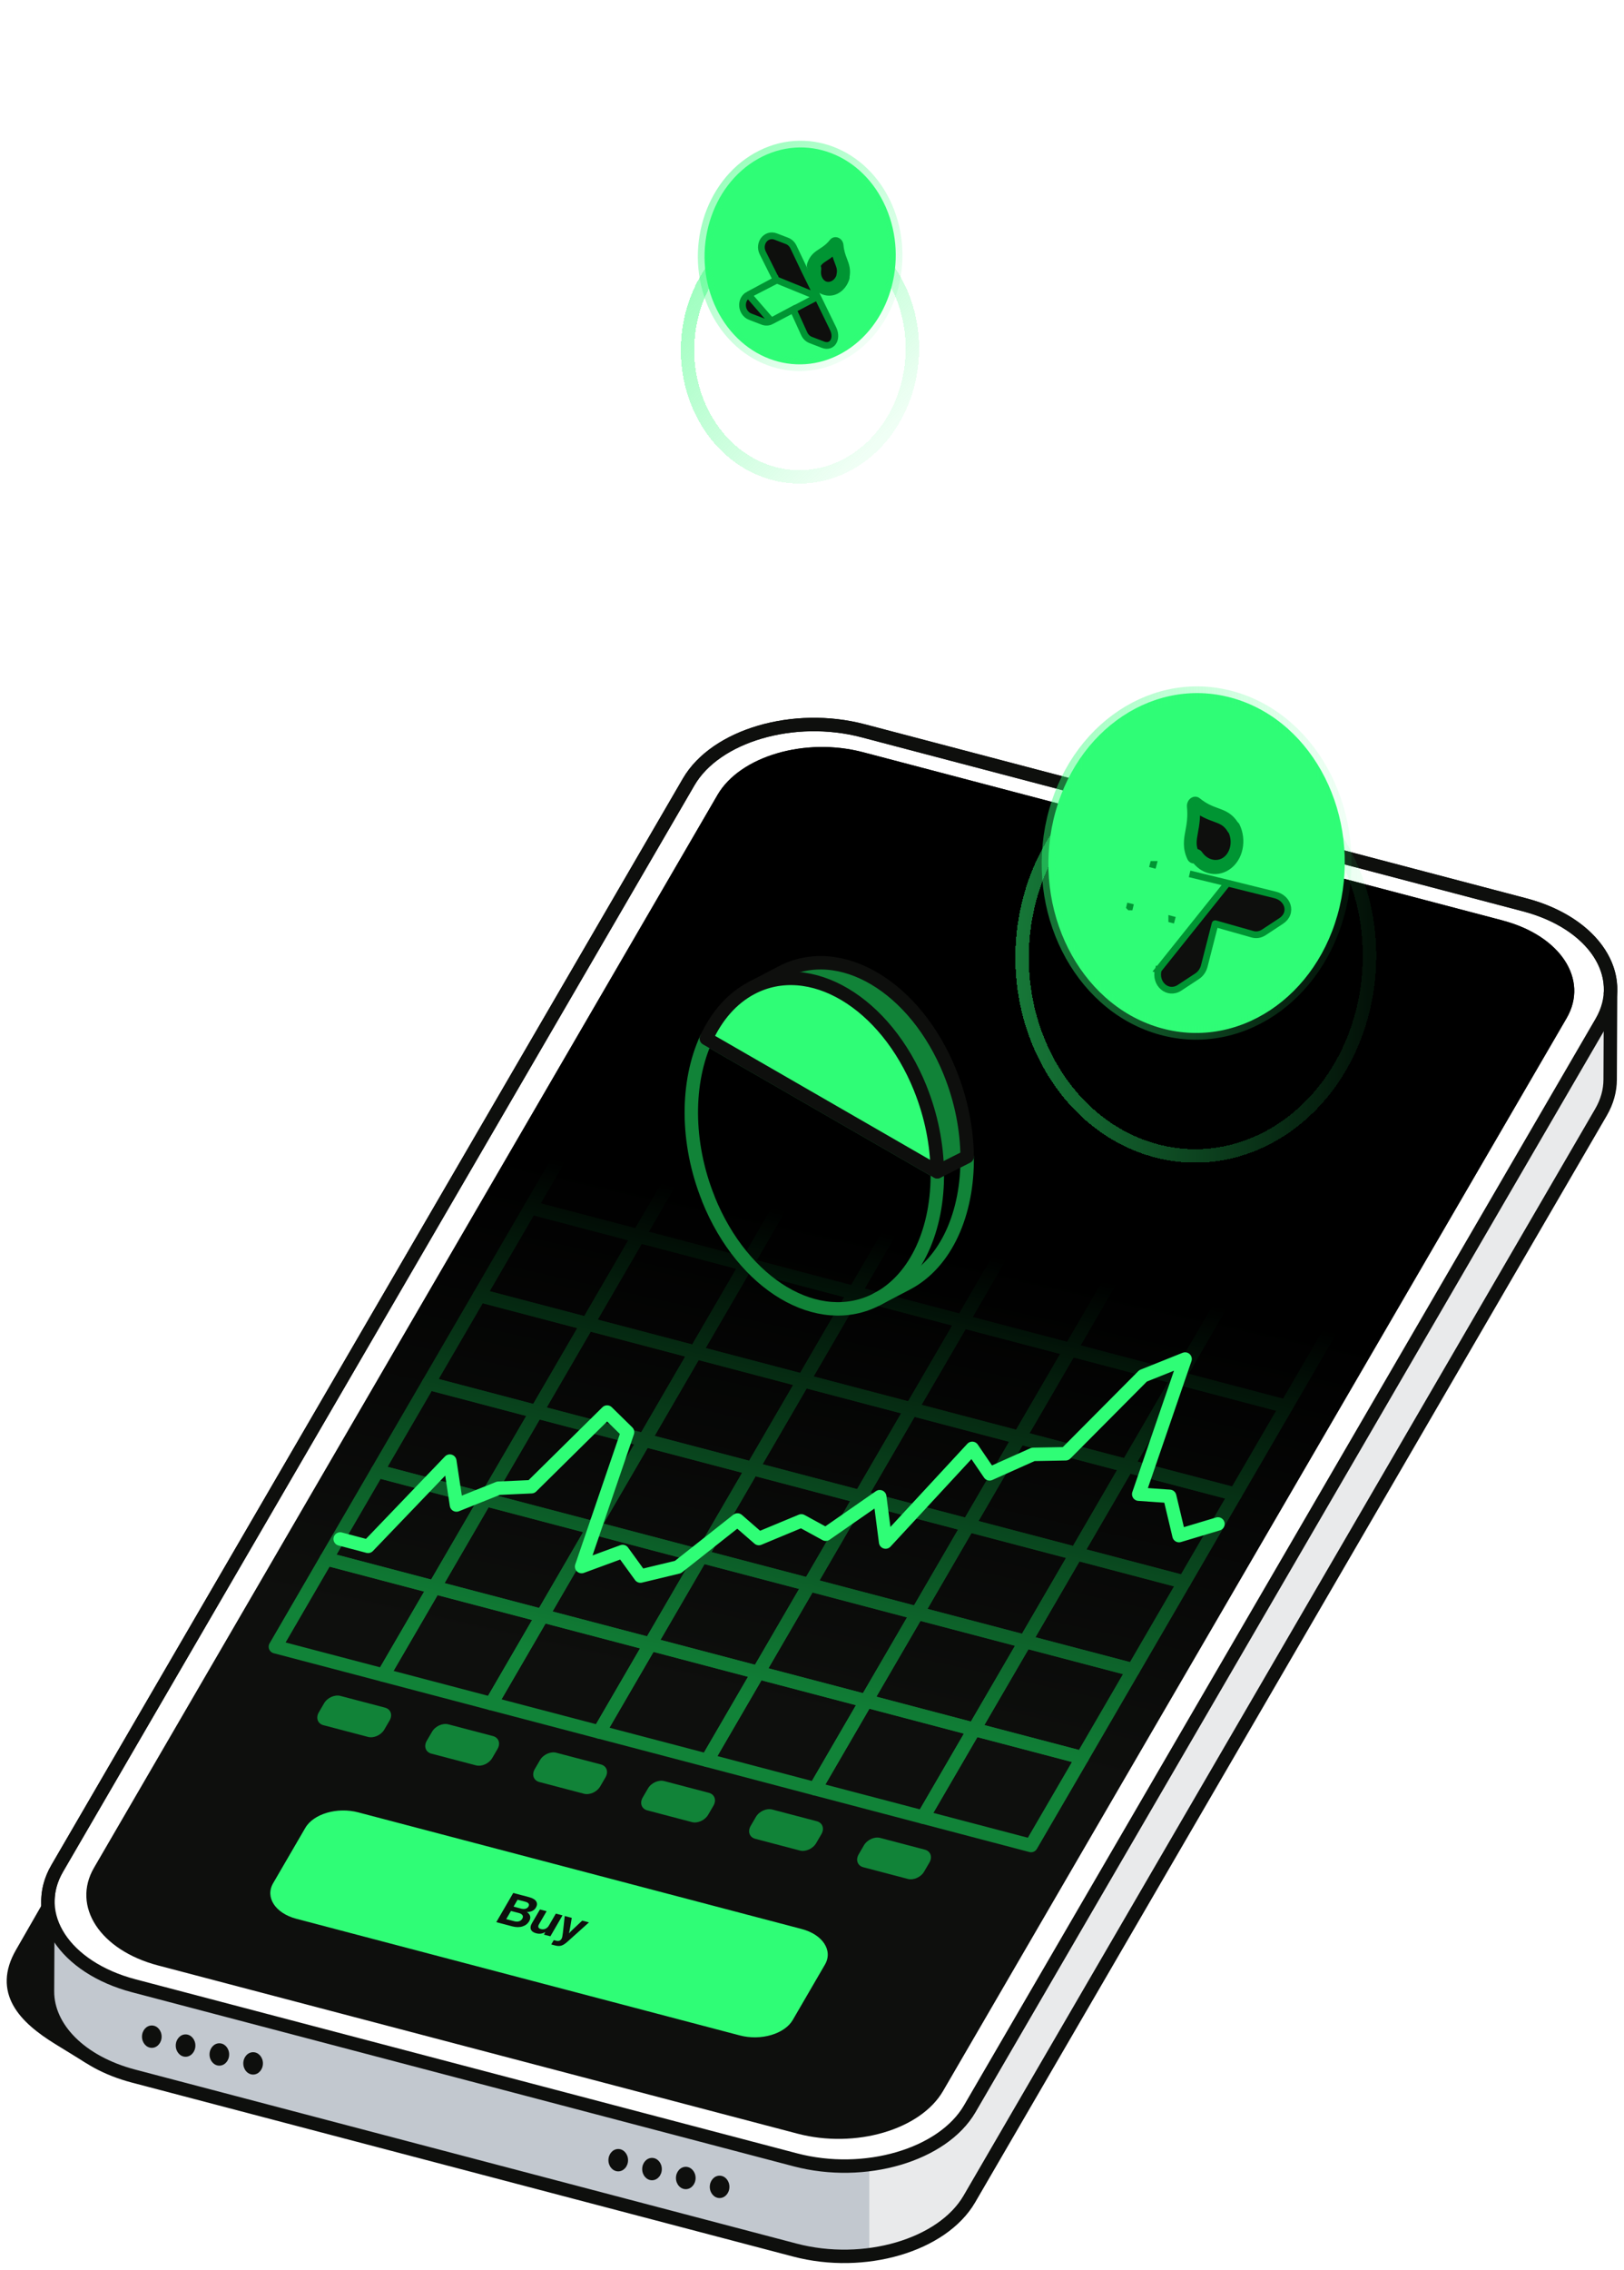 <svg width="121" height="169" viewBox="0 0 121 169" fill="none" xmlns="http://www.w3.org/2000/svg">
<path d="M6.581 153.119L4.395 151.776C1.789 150.173 -0.004 148.262 1.619 145.437L9.569 131.604L6.581 153.119Z" fill="#0E0F0D" stroke="#0E0F0D" stroke-linecap="round" stroke-linejoin="round"/>
<path d="M120 73.656C120 70.96 117.571 68.409 113.596 67.366L64.317 54.41C59.147 53.049 53.325 54.755 51.312 58.215L4.258 139.119C3.794 139.921 3.573 140.744 3.57 141.555L3.538 148.274C3.534 150.974 5.964 153.526 9.942 154.573L59.222 167.529C64.391 168.89 70.214 167.184 72.226 163.724L119.281 82.819C119.745 82.023 119.965 81.199 119.969 80.388L120 73.669C120 73.669 120 73.678 120 73.682C120 73.673 120 73.664 120 73.66V73.656ZM119.988 73.973C119.988 73.973 119.988 73.96 119.988 73.951C119.988 73.96 119.988 73.964 119.988 73.973Z" fill="#E9EAEB"/>
<path d="M4.253 139.124C3.789 139.925 3.569 140.749 3.565 141.559L3.534 148.279C3.53 150.979 5.96 153.53 9.938 154.578L59.217 167.534C61.053 168.017 62.968 168.111 64.769 167.878V157.743L6.266 135.668L4.253 139.129V139.124Z" fill="#C2C8CF"/>
<path d="M113.596 67.37C118.765 68.731 121.325 72.639 119.312 76.099L72.258 157.003C70.245 160.464 64.422 162.17 59.253 160.809L9.973 147.853C4.804 146.492 2.244 142.584 4.257 139.123L51.311 58.219C53.324 54.758 59.147 53.053 64.316 54.414L113.596 67.37Z" fill="white" stroke="#0E0F0D" stroke-linecap="round" stroke-linejoin="round"/>
<path d="M111.956 68.534C116.265 69.667 118.4 72.926 116.721 75.809L70.264 155.688C68.586 158.571 63.73 159.995 59.422 158.862L11.77 146.336C7.461 145.204 5.327 141.944 7.005 139.061L53.462 59.182C55.141 56.299 59.996 54.876 64.305 56.008L111.956 68.534Z" fill="#0E0F0D"/>
<path d="M120 73.656C120 70.96 117.571 68.409 113.596 67.366L64.317 54.41C59.147 53.049 53.325 54.755 51.312 58.215L4.258 139.119C3.794 139.921 3.573 140.744 3.57 141.555L3.538 148.274C3.534 150.974 5.964 153.526 9.942 154.573L59.222 167.529C64.391 168.89 70.214 167.184 72.226 163.724L119.281 82.819C119.745 82.023 119.965 81.199 119.969 80.388L120 73.669C120 73.669 120 73.678 120 73.682C120 73.673 120 73.664 120 73.66V73.656ZM119.988 73.973C119.988 73.973 119.988 73.96 119.988 73.951C119.988 73.96 119.988 73.964 119.988 73.973Z" stroke="#0E0F0D" stroke-linecap="round" stroke-linejoin="round"/>
<path d="M46.063 161.669C46.467 161.669 46.794 161.296 46.794 160.837C46.794 160.377 46.467 160.004 46.063 160.004C45.659 160.004 45.332 160.377 45.332 160.837C45.332 161.296 45.659 161.669 46.063 161.669Z" fill="#0E0F0D"/>
<path d="M48.579 162.331C48.983 162.331 49.31 161.959 49.31 161.499C49.31 161.039 48.983 160.666 48.579 160.666C48.175 160.666 47.848 161.039 47.848 161.499C47.848 161.959 48.175 162.331 48.579 162.331Z" fill="#0E0F0D"/>
<path d="M51.096 162.995C51.499 162.995 51.827 162.623 51.827 162.163C51.827 161.703 51.499 161.33 51.096 161.33C50.692 161.33 50.364 161.703 50.364 162.163C50.364 162.623 50.692 162.995 51.096 162.995Z" fill="#0E0F0D"/>
<path d="M53.615 163.656C54.019 163.656 54.347 163.283 54.347 162.823C54.347 162.363 54.019 161.99 53.615 161.99C53.212 161.99 52.884 162.363 52.884 162.823C52.884 163.283 53.212 163.656 53.615 163.656Z" fill="#0E0F0D"/>
<path d="M11.31 152.472C11.714 152.472 12.042 152.099 12.042 151.639C12.042 151.179 11.714 150.807 11.31 150.807C10.906 150.807 10.579 151.179 10.579 151.639C10.579 152.099 10.906 152.472 11.31 152.472Z" fill="#0E0F0D"/>
<path d="M13.826 153.136C14.23 153.136 14.558 152.763 14.558 152.303C14.558 151.844 14.23 151.471 13.826 151.471C13.423 151.471 13.095 151.844 13.095 152.303C13.095 152.763 13.423 153.136 13.826 153.136Z" fill="#0E0F0D"/>
<path d="M16.342 153.798C16.746 153.798 17.074 153.425 17.074 152.965C17.074 152.506 16.746 152.133 16.342 152.133C15.938 152.133 15.611 152.506 15.611 152.965C15.611 153.425 15.938 153.798 16.342 153.798Z" fill="#0E0F0D"/>
<path d="M18.859 154.462C19.262 154.462 19.59 154.089 19.59 153.63C19.59 153.17 19.262 152.797 18.859 152.797C18.455 152.797 18.127 153.17 18.127 153.63C18.127 154.089 18.455 154.462 18.859 154.462Z" fill="#0E0F0D"/>
<g filter="url(#filter0_d_3205_12946)">
<path d="M67.12 14.769C69.16 19.459 67.453 25.162 63.299 27.505C59.145 29.848 54.127 27.937 52.087 23.247C50.047 18.558 51.754 12.854 55.908 10.511C60.062 8.168 65.08 10.079 67.12 14.769Z" stroke="url(#paint0_linear_3205_12946)" shape-rendering="crispEdges"/>
</g>
<path d="M66.008 15.449C67.742 19.436 66.292 24.285 62.759 26.278C59.227 28.27 54.96 26.645 53.226 22.658C51.492 18.671 52.943 13.822 56.475 11.829C60.008 9.837 64.274 11.463 66.008 15.449Z" fill="#2FFD76" stroke="url(#paint1_linear_3205_12946)"/>
<g filter="url(#filter1_d_3205_12946)">
<path d="M60.913 20.093L60.914 20.095L62.073 22.471L62.073 22.472C62.224 22.782 62.248 23.131 62.122 23.39C62.057 23.523 61.951 23.633 61.804 23.688C61.657 23.742 61.492 23.732 61.325 23.668L60.401 23.313C60.189 23.231 60.014 23.063 59.916 22.844C59.916 22.844 59.916 22.844 59.916 22.843L59.092 21.035L57.464 21.903L60.913 20.093ZM60.913 20.093L59.986 18.21L59.117 16.388C59.018 16.179 58.847 16.016 58.641 15.937L57.791 15.61C57.431 15.472 57.098 15.614 56.909 15.861C56.719 16.108 56.653 16.482 56.833 16.837L57.835 18.838L57.835 18.838M60.913 20.093L57.835 18.838M57.835 18.838C57.837 18.843 57.84 18.853 57.836 18.865C57.833 18.877 57.825 18.885 57.819 18.889C57.819 18.889 57.819 18.889 57.819 18.889L55.766 19.948L57.835 18.838ZM56.833 21.939C57.045 22.02 57.272 22.006 57.464 21.903L55.765 19.948C55.443 20.114 55.303 20.456 55.326 20.78C55.349 21.105 55.539 21.441 55.894 21.578L56.833 21.939Z" fill="#0E0F0D" stroke="#009533" stroke-width="0.5"/>
<mask id="path-18-outside-1_3205_12946" maskUnits="userSpaceOnUse" x="59.143" y="14.436" width="5.155" height="6.229" fill="black">
<rect fill="white" x="59.143" y="14.436" width="5.155" height="6.229"/>
<path fill-rule="evenodd" clip-rule="evenodd" d="M61.341 16.962C61.021 17.169 60.763 17.335 60.606 17.803C60.593 17.841 60.614 17.884 60.652 17.898V17.898C60.687 17.912 60.708 17.951 60.702 17.988C60.599 18.615 60.893 19.239 61.413 19.439C61.983 19.658 62.609 19.286 62.815 18.607C62.816 18.602 62.813 18.596 62.808 18.594V18.594C62.803 18.592 62.8 18.586 62.802 18.581C62.913 18.103 62.798 17.802 62.655 17.429C62.539 17.128 62.406 16.779 62.358 16.25C62.352 16.171 62.268 16.141 62.221 16.2C61.901 16.601 61.601 16.795 61.341 16.962Z"/>
</mask>
<path fill-rule="evenodd" clip-rule="evenodd" d="M61.341 16.962C61.021 17.169 60.763 17.335 60.606 17.803C60.593 17.841 60.614 17.884 60.652 17.898V17.898C60.687 17.912 60.708 17.951 60.702 17.988C60.599 18.615 60.893 19.239 61.413 19.439C61.983 19.658 62.609 19.286 62.815 18.607C62.816 18.602 62.813 18.596 62.808 18.594V18.594C62.803 18.592 62.8 18.586 62.802 18.581C62.913 18.103 62.798 17.802 62.655 17.429C62.539 17.128 62.406 16.779 62.358 16.25C62.352 16.171 62.268 16.141 62.221 16.2C61.901 16.601 61.601 16.795 61.341 16.962Z" fill="#0E0F0D"/>
<path d="M61.341 16.962L61.067 16.522L61.067 16.522L61.341 16.962ZM62.655 17.429L63.106 17.265L63.106 17.265L62.655 17.429ZM62.358 16.25L61.872 16.261L61.872 16.266L62.358 16.25ZM62.221 16.2L61.84 15.856L61.839 15.857L62.221 16.2ZM62.815 18.607L63.281 18.789L62.815 18.607ZM60.702 17.988L60.221 17.871L60.702 17.988ZM62.802 18.581L63.276 18.731L62.802 18.581ZM61.067 18C61.169 17.698 61.304 17.603 61.615 17.403L61.067 16.522C60.738 16.734 60.358 16.972 60.145 17.607L61.067 18ZM61.556 18.96C61.326 18.872 61.11 18.546 61.183 18.106L60.221 17.871C60.087 18.683 60.46 19.607 61.271 19.919L61.556 18.96ZM62.349 18.424C62.201 18.911 61.804 19.056 61.556 18.96L61.271 19.919C62.161 20.261 63.016 19.66 63.281 18.789L62.349 18.424ZM62.204 17.594C62.342 17.954 62.4 18.118 62.327 18.431L63.276 18.731C63.426 18.087 63.254 17.651 63.106 17.265L62.204 17.594ZM61.872 16.266C61.927 16.874 62.084 17.283 62.204 17.594L63.106 17.265C62.995 16.973 62.884 16.684 62.844 16.233L61.872 16.266ZM62.602 16.544C62.51 16.659 62.343 16.718 62.172 16.656C61.996 16.593 61.885 16.426 61.872 16.261L62.844 16.239C62.825 15.995 62.669 15.774 62.437 15.691C62.211 15.609 61.979 15.682 61.84 15.856L62.602 16.544ZM61.615 17.403C61.883 17.23 62.235 17.005 62.603 16.542L61.839 15.857C61.567 16.198 61.319 16.36 61.067 16.522L61.615 17.403ZM63.281 18.789C63.362 18.52 63.216 18.216 62.95 18.114L62.666 19.073C62.411 18.975 62.27 18.683 62.349 18.424L63.281 18.789ZM60.51 18.378C60.297 18.296 60.188 18.07 60.221 17.871L61.183 18.106C61.228 17.831 61.077 17.527 60.794 17.419L60.51 18.378ZM62.95 18.114C63.2 18.21 63.333 18.486 63.276 18.731L62.327 18.431C62.268 18.686 62.406 18.973 62.666 19.073L62.95 18.114ZM60.145 17.607C60.039 17.922 60.218 18.266 60.51 18.378L60.794 17.419C61.011 17.502 61.148 17.76 61.067 18L60.145 17.607Z" fill="#009533" mask="url(#path-18-outside-1_3205_12946)"/>
</g>
<path d="M24.319 116.066L32.363 118.184L28.561 124.72L20.518 122.607L24.319 116.066Z" stroke="#118338" stroke-linecap="round" stroke-linejoin="round"/>
<path d="M32.363 118.188L40.406 120.301L36.605 126.841L28.561 124.724L32.363 118.188Z" stroke="#118338" stroke-linecap="round" stroke-linejoin="round"/>
<path d="M40.406 120.301L48.45 122.414L44.648 128.954L36.605 126.841L40.406 120.301Z" stroke="#118338" stroke-linecap="round" stroke-linejoin="round"/>
<path d="M48.45 122.412L56.493 124.53L52.692 131.066L44.648 128.953L48.45 122.412Z" stroke="#118338" stroke-linecap="round" stroke-linejoin="round"/>
<path d="M56.493 124.529L64.537 126.642L60.735 133.183L52.692 131.065L56.493 124.529Z" stroke="#118338" stroke-linecap="round" stroke-linejoin="round"/>
<path d="M64.537 126.643L72.581 128.76L68.779 135.296L60.735 133.183L64.537 126.643Z" stroke="#118338" stroke-linecap="round" stroke-linejoin="round"/>
<path d="M72.58 128.76L80.628 130.873L76.822 137.409L68.779 135.296L72.58 128.76Z" stroke="#118338" stroke-linecap="round" stroke-linejoin="round"/>
<path d="M28.121 109.531L36.164 111.644L32.363 118.185L24.319 116.067L28.121 109.531Z" stroke="#118338" stroke-linecap="round" stroke-linejoin="round"/>
<path d="M36.164 111.646L44.208 113.76L40.406 120.3L32.363 118.187L36.164 111.646Z" stroke="#118338" stroke-linecap="round" stroke-linejoin="round"/>
<path d="M44.208 113.758L52.252 115.875L48.45 122.411L40.407 120.298L44.208 113.758Z" stroke="#118338" stroke-linecap="round" stroke-linejoin="round"/>
<path d="M52.251 115.875L60.299 117.988L56.493 124.529L48.45 122.411L52.251 115.875Z" stroke="#118338" stroke-linecap="round" stroke-linejoin="round"/>
<path d="M60.299 117.988L68.342 120.106L64.537 126.642L56.493 124.529L60.299 117.988Z" stroke="#118338" stroke-linecap="round" stroke-linejoin="round"/>
<path d="M68.342 120.105L76.386 122.218L72.58 128.759L64.537 126.642L68.342 120.105Z" stroke="#118338" stroke-linecap="round" stroke-linejoin="round"/>
<path d="M76.386 122.217L84.429 124.33L80.628 130.87L72.58 128.757L76.386 122.217Z" stroke="#118338" stroke-linecap="round" stroke-linejoin="round"/>
<path d="M31.926 102.99L39.97 105.108L36.164 111.644L28.121 109.531L31.926 102.99Z" stroke="#118338" stroke-linecap="round" stroke-linejoin="round"/>
<path d="M39.97 105.109L48.014 107.222L44.208 113.758L36.165 111.645L39.97 105.109Z" stroke="#118338" stroke-linecap="round" stroke-linejoin="round"/>
<path d="M48.014 107.225L56.057 109.338L52.252 115.878L44.208 113.761L48.014 107.225Z" stroke="#118338" stroke-linecap="round" stroke-linejoin="round"/>
<path d="M56.057 109.336L64.1 111.453L60.299 117.99L52.252 115.877L56.057 109.336Z" stroke="#118338" stroke-linecap="round" stroke-linejoin="round"/>
<path d="M64.101 111.453L72.144 113.566L68.343 120.107L60.299 117.989L64.101 111.453Z" stroke="#118338" stroke-linecap="round" stroke-linejoin="round"/>
<path d="M72.144 113.566L80.187 115.679L76.386 122.22L68.342 120.107L72.144 113.566Z" stroke="#118338" stroke-linecap="round" stroke-linejoin="round"/>
<path d="M80.188 115.678L88.231 117.795L84.43 124.331L76.386 122.218L80.188 115.678Z" stroke="#118338" stroke-linecap="round" stroke-linejoin="round"/>
<path d="M35.728 96.455L43.772 98.568L39.97 105.109L31.927 102.991L35.728 96.455Z" stroke="#118338" stroke-linecap="round" stroke-linejoin="round"/>
<path d="M43.772 98.568L51.815 100.681L48.014 107.222L39.97 105.109L43.772 98.568Z" stroke="#118338" stroke-linecap="round" stroke-linejoin="round"/>
<path d="M51.815 100.684L59.859 102.801L56.057 109.337L48.013 107.224L51.815 100.684Z" stroke="#118338" stroke-linecap="round" stroke-linejoin="round"/>
<path d="M59.859 102.799L67.902 104.912L64.101 111.452L56.057 109.335L59.859 102.799Z" stroke="#118338" stroke-linecap="round" stroke-linejoin="round"/>
<path d="M67.902 104.912L75.946 107.03L72.144 113.566L64.101 111.453L67.902 104.912Z" stroke="#118338" stroke-linecap="round" stroke-linejoin="round"/>
<path d="M75.946 107.029L83.989 109.142L80.188 115.678L72.144 113.565L75.946 107.029Z" stroke="#118338" stroke-linecap="round" stroke-linejoin="round"/>
<path d="M83.989 109.141L92.037 111.254L88.231 117.794L80.188 115.677L83.989 109.141Z" stroke="#118338" stroke-linecap="round" stroke-linejoin="round"/>
<path d="M39.53 89.914L47.573 92.027L43.772 98.568L35.728 96.455L39.53 89.914Z" stroke="#118338" stroke-linecap="round" stroke-linejoin="round"/>
<path d="M47.573 92.029L55.617 94.147L51.815 100.683L43.772 98.57L47.573 92.029Z" stroke="#118338" stroke-linecap="round" stroke-linejoin="round"/>
<path d="M55.617 94.148L63.66 96.261L59.858 102.802L51.815 100.685L55.617 94.148Z" stroke="#118338" stroke-linecap="round" stroke-linejoin="round"/>
<path d="M63.66 96.258L71.708 98.375L67.902 104.911L59.859 102.798L63.66 96.258Z" stroke="#118338" stroke-linecap="round" stroke-linejoin="round"/>
<path d="M71.708 98.377L79.751 100.49L75.946 107.031L67.902 104.913L71.708 98.377Z" stroke="#118338" stroke-linecap="round" stroke-linejoin="round"/>
<path d="M79.751 100.49L87.795 102.603L83.989 109.144L75.946 107.031L79.751 100.49Z" stroke="#118338" stroke-linecap="round" stroke-linejoin="round"/>
<path d="M87.795 102.602L95.838 104.719L92.037 111.255L83.989 109.142L87.795 102.602Z" stroke="#118338" stroke-linecap="round" stroke-linejoin="round"/>
<path d="M43.335 83.379L51.379 85.492L47.573 92.028L39.53 89.915L43.335 83.379Z" stroke="#118338" stroke-linecap="round" stroke-linejoin="round"/>
<path d="M51.379 85.492L59.422 87.605L55.617 94.146L47.573 92.028L51.379 85.492Z" stroke="#118338" stroke-linecap="round" stroke-linejoin="round"/>
<path d="M59.422 87.603L67.466 89.721L63.66 96.257L55.617 94.144L59.422 87.603Z" stroke="#118338" stroke-linecap="round" stroke-linejoin="round"/>
<path d="M67.466 89.723L75.509 91.836L71.708 98.376L63.66 96.259L67.466 89.723Z" stroke="#118338" stroke-linecap="round" stroke-linejoin="round"/>
<path d="M75.509 91.836L83.553 93.949L79.751 100.49L71.707 98.376L75.509 91.836Z" stroke="#118338" stroke-linecap="round" stroke-linejoin="round"/>
<path d="M83.553 93.949L91.596 96.067L87.795 102.603L79.751 100.49L83.553 93.949Z" stroke="#118338" stroke-linecap="round" stroke-linejoin="round"/>
<path d="M91.597 96.064L99.64 98.177L95.838 104.718L87.795 102.601L91.597 96.064Z" stroke="#118338" stroke-linecap="round" stroke-linejoin="round"/>
<path d="M111.957 68.537C116.265 69.669 118.4 72.929 116.722 75.812L82.114 135.317L18.855 118.686L53.462 59.181C55.141 56.297 59.996 54.874 64.305 56.006L111.957 68.532V68.537Z" fill="url(#paint2_linear_3205_12946)"/>
<path d="M25.345 114.585L27.425 115.135L33.515 108.787L34.01 112.055L37.135 110.806L39.6 110.694L45.234 105.134L46.759 106.629L43.335 116.639L46.39 115.516L47.718 117.347L50.51 116.675L54.948 113.17L56.54 114.553L59.705 113.237L61.525 114.231L65.547 111.437L65.984 114.813L72.439 107.838L73.732 109.736L76.975 108.286L79.397 108.241L85.168 102.439L88.298 101.186L84.842 111.249L87.15 111.41L87.846 114.334L90.747 113.465" stroke="#2FFD76" stroke-linecap="round" stroke-linejoin="round"/>
<path d="M59.733 143.625C61.301 144.037 62.076 145.223 61.466 146.271L59.068 150.394C58.459 151.442 56.694 151.961 55.125 151.549L22.082 142.864C20.514 142.452 19.739 141.266 20.348 140.218L22.747 136.095C23.356 135.048 25.121 134.528 26.69 134.94L59.733 143.625Z" fill="#2FFD76"/>
<path d="M38.24 140.941L39.412 141.25C39.695 141.326 39.876 141.438 39.954 141.573C40.037 141.716 40.025 141.864 39.927 142.034C39.797 142.258 39.549 142.356 39.262 142.361V142.369C39.506 142.517 39.585 142.768 39.431 143.037C39.313 143.238 39.156 143.359 38.936 143.43C38.724 143.502 38.456 143.502 38.177 143.43L36.978 143.113L38.24 140.941ZM37.721 142.889L38.331 143.05C38.586 143.117 38.81 143.041 38.913 142.862C39.034 142.656 38.913 142.504 38.669 142.437L38.071 142.28L37.717 142.889H37.721ZM38.838 142.11C39.07 142.168 39.278 142.119 39.376 141.949C39.471 141.788 39.38 141.658 39.148 141.595L38.563 141.443L38.264 141.958L38.838 142.11Z" fill="#0E0F0D"/>
<path d="M40.524 144.046L40.63 143.862H40.619C40.406 143.97 40.214 144.01 39.95 143.943C39.534 143.835 39.428 143.549 39.624 143.209L40.23 142.17L40.725 142.3L40.163 143.267C40.056 143.45 40.096 143.576 40.308 143.629C40.544 143.692 40.768 143.585 40.89 143.379L41.413 142.479L41.912 142.609L41.008 144.167L40.528 144.041L40.524 144.046Z" fill="#0E0F0D"/>
<path d="M41.26 144.451L41.436 144.496C41.633 144.55 41.763 144.483 41.837 144.357C41.889 144.272 41.908 144.16 41.94 143.896L42.077 142.656L42.6 142.795L42.47 143.57C42.447 143.726 42.392 143.941 42.392 143.941H42.4C42.4 143.941 42.565 143.758 42.706 143.632L43.379 143.001L43.882 143.131L42.297 144.554C41.951 144.863 41.743 144.948 41.362 144.85L41.071 144.774L41.26 144.451Z" fill="#0E0F0D"/>
<path d="M23.757 127.487C23.513 127.903 23.667 128.333 24.095 128.449L27.421 129.322C27.85 129.434 28.396 129.188 28.636 128.772L29.025 128.105C29.269 127.688 29.116 127.259 28.687 127.142L25.361 126.269C24.933 126.157 24.386 126.403 24.146 126.82L23.757 127.487Z" fill="#118338"/>
<path d="M31.8 129.604C31.557 130.02 31.71 130.45 32.138 130.567L35.464 131.44C35.893 131.551 36.439 131.305 36.679 130.889L37.068 130.222C37.312 129.805 37.159 129.376 36.73 129.259L33.404 128.386C32.976 128.274 32.429 128.521 32.19 128.937L31.8 129.604Z" fill="#118338"/>
<path d="M39.844 131.717C39.6 132.134 39.754 132.563 40.182 132.68L43.508 133.553C43.937 133.665 44.483 133.419 44.723 133.002L45.112 132.335C45.356 131.919 45.203 131.489 44.774 131.373L41.448 130.5C41.02 130.388 40.473 130.634 40.233 131.05L39.844 131.717Z" fill="#118338"/>
<path d="M47.888 133.829C47.644 134.245 47.797 134.675 48.226 134.791L51.551 135.664C51.98 135.776 52.526 135.53 52.766 135.114L53.156 134.446C53.399 134.03 53.246 133.6 52.817 133.484L49.492 132.611C49.063 132.499 48.517 132.745 48.277 133.162L47.888 133.829Z" fill="#118338"/>
<path d="M55.931 135.946C55.687 136.362 55.84 136.792 56.269 136.908L59.595 137.781C60.023 137.893 60.57 137.647 60.81 137.231L61.199 136.564C61.443 136.147 61.289 135.718 60.861 135.601L57.535 134.728C57.106 134.616 56.56 134.862 56.32 135.279L55.931 135.946Z" fill="#118338"/>
<path d="M63.979 138.061C63.735 138.477 63.888 138.907 64.317 139.024L67.643 139.897C68.071 140.008 68.618 139.762 68.857 139.346L69.247 138.679C69.49 138.263 69.337 137.833 68.909 137.716L65.583 136.843C65.154 136.731 64.608 136.978 64.368 137.394L63.979 138.061Z" fill="#118338"/>
<path d="M65.347 96.732L67.572 95.568C70.508 94.028 72.112 90.325 72.061 86.117" stroke="#118338" stroke-linecap="round" stroke-linejoin="round"/>
<path d="M52.782 89.28C55.365 95.677 60.991 99.017 65.347 96.734C68.295 95.189 69.899 91.469 69.836 87.243L52.625 77.322C51.139 80.55 51.08 85.049 52.786 89.275L52.782 89.28Z" stroke="#118338" stroke-linecap="round" stroke-linejoin="round"/>
<path d="M70.787 79.854C68.205 73.457 62.579 70.117 58.223 72.4L55.998 73.564L56.187 74.034L69.836 87.245L72.061 86.121C72.034 84.089 71.629 81.94 70.787 79.858V79.854Z" fill="#118338" stroke="#0E0F0D" stroke-linecap="round" stroke-linejoin="round"/>
<path d="M68.563 81.018C65.98 74.621 60.354 71.281 55.998 73.564C54.52 74.339 53.388 75.668 52.625 77.325L69.836 87.245C69.805 85.226 69.396 83.091 68.563 81.022V81.018Z" fill="#2FFD76" stroke="#0E0F0D" stroke-linecap="round" stroke-linejoin="round"/>
<g filter="url(#filter2_d_3205_12946)">
<path d="M92.467 49.901C99.365 52.006 103.453 60.126 101.59 68.044C99.727 75.962 92.621 80.666 85.724 78.562C78.826 76.457 74.738 68.337 76.601 60.419C78.464 52.502 85.57 47.797 92.467 49.901Z" stroke="url(#paint3_linear_3205_12946)" shape-rendering="crispEdges"/>
</g>
<path d="M92.031 52.033C97.914 53.828 101.402 60.755 99.812 67.509C98.223 74.264 92.161 78.277 86.278 76.482C80.394 74.687 76.907 67.76 78.496 61.005C80.086 54.251 86.147 50.238 92.031 52.033Z" fill="#2FFD76" stroke="url(#paint4_linear_3205_12946)"/>
<g filter="url(#filter3_d_3205_12946)">
<path d="M91.46 63.752L91.461 63.752L95.017 64.634L95.017 64.634C95.45 64.743 95.793 65.04 95.912 65.423C95.974 65.619 95.976 65.836 95.896 66.046C95.817 66.256 95.665 66.434 95.457 66.571L94.169 67.418C93.91 67.589 93.604 67.642 93.318 67.559C93.318 67.559 93.317 67.559 93.317 67.559L90.549 66.776C90.549 66.776 90.549 66.776 90.549 66.776C90.546 66.775 90.544 66.775 90.543 66.776C90.541 66.776 90.539 66.777 90.537 66.778C90.536 66.779 90.534 66.78 90.533 66.782C90.532 66.783 90.531 66.785 90.53 66.789L90.53 66.79L89.728 69.921C89.728 69.921 89.728 69.921 89.728 69.921C89.647 70.239 89.457 70.512 89.197 70.683L87.889 71.543C87.017 72.116 86.018 71.254 86.302 70.198L86.302 70.198L86.529 70.26L86.302 70.198L91.46 63.752ZM91.46 63.752L88.633 63.064L91.46 63.752ZM87.305 66.456L87.532 66.516L87.305 66.455L87.305 66.456C87.305 66.456 87.305 66.456 87.305 66.456ZM84.173 65.526L84.233 65.269L84.171 65.525L84.172 65.526C84.172 65.526 84.172 65.526 84.173 65.526ZM85.926 62.361L85.926 62.361L85.859 62.616L85.927 62.361C85.927 62.361 85.927 62.361 85.926 62.361Z" fill="#0E0F0D" stroke="#009533" stroke-width="0.5"/>
<mask id="path-81-outside-2_3205_12946" maskUnits="userSpaceOnUse" x="86.16" y="55.221" width="8.179" height="9.54" fill="black">
<rect fill="white" x="86.16" y="55.221" width="8.179" height="9.54"/>
<path fill-rule="evenodd" clip-rule="evenodd" d="M88.791 59.91C88.676 60.533 88.584 61.036 88.894 61.71C88.92 61.767 88.985 61.784 89.037 61.75V61.75C89.086 61.718 89.147 61.731 89.18 61.779C89.706 62.541 90.628 62.784 91.352 62.308C92.145 61.787 92.401 60.597 91.926 59.645C91.922 59.637 91.914 59.635 91.906 59.64V59.64C91.9 59.644 91.891 59.642 91.887 59.635C91.518 59.01 91.101 58.858 90.583 58.668C90.164 58.515 89.678 58.338 89.099 57.867C89.013 57.796 88.899 57.876 88.91 57.996C88.992 58.817 88.884 59.403 88.791 59.91Z"/>
</mask>
<path fill-rule="evenodd" clip-rule="evenodd" d="M88.791 59.91C88.676 60.533 88.584 61.036 88.894 61.71C88.92 61.767 88.985 61.784 89.037 61.75V61.75C89.086 61.718 89.147 61.731 89.18 61.779C89.706 62.541 90.628 62.784 91.352 62.308C92.145 61.787 92.401 60.597 91.926 59.645C91.922 59.637 91.914 59.635 91.906 59.64V59.64C91.9 59.644 91.891 59.642 91.887 59.635C91.518 59.01 91.101 58.858 90.583 58.668C90.164 58.515 89.678 58.338 89.099 57.867C89.013 57.796 88.899 57.876 88.91 57.996C88.992 58.817 88.884 59.403 88.791 59.91Z" fill="#0E0F0D"/>
<path d="M88.791 59.91L88.326 59.833L88.326 59.833L88.791 59.91ZM90.583 58.668L90.754 58.17L90.754 58.17L90.583 58.668ZM89.099 57.867L88.799 58.292L88.804 58.295L89.099 57.867ZM88.91 57.996L88.438 58.079L88.438 58.081L88.91 57.996ZM91.926 59.645L91.507 59.917L91.926 59.645ZM89.18 61.779L88.796 62.11L89.18 61.779ZM91.887 59.635L92.29 59.333L91.887 59.635ZM89.32 61.453C89.086 60.945 89.144 60.6 89.256 59.986L88.326 59.833C88.209 60.466 88.082 61.127 88.467 61.967L89.32 61.453ZM91.126 61.862C90.65 62.175 89.977 62.045 89.564 61.447L88.796 62.11C89.435 63.036 90.607 63.393 91.578 62.754L91.126 61.862ZM91.507 59.917C91.883 60.672 91.646 61.52 91.126 61.862L91.578 62.754C92.644 62.053 92.918 60.522 92.346 59.373L91.507 59.917ZM90.411 59.166C90.919 59.352 91.204 59.462 91.484 59.938L92.29 59.333C91.832 58.558 91.284 58.363 90.754 58.17L90.411 59.166ZM88.804 58.295C89.442 58.814 89.983 59.01 90.411 59.166L90.754 58.17C90.344 58.02 89.915 57.863 89.394 57.44L88.804 58.295ZM89.383 57.912C89.396 58.056 89.331 58.213 89.203 58.301C89.071 58.391 88.909 58.383 88.799 58.292L89.398 57.443C89.204 57.281 88.942 57.277 88.734 57.419C88.53 57.559 88.413 57.816 88.438 58.079L89.383 57.912ZM89.256 59.986C89.351 59.469 89.472 58.816 89.383 57.91L88.438 58.081C88.511 58.818 88.417 59.337 88.326 59.833L89.256 59.986ZM92.346 59.373C92.218 59.118 91.92 59.036 91.68 59.194L92.133 60.086C91.907 60.234 91.627 60.157 91.507 59.917L92.346 59.373ZM89.264 62.196C89.091 62.309 88.895 62.253 88.796 62.11L89.564 61.447C89.399 61.209 89.081 61.126 88.811 61.304L89.264 62.196ZM91.68 59.194C91.901 59.048 92.165 59.121 92.29 59.333L91.484 59.938C91.617 60.163 91.898 60.24 92.133 60.086L91.68 59.194ZM88.467 61.967C88.617 62.293 88.984 62.38 89.264 62.196L88.811 61.304C88.986 61.188 89.222 61.24 89.32 61.453L88.467 61.967Z" fill="#009533" mask="url(#path-81-outside-2_3205_12946)"/>
</g>
<defs>
<filter id="filter0_d_3205_12946" x="35.759" y="0.979" width="47.689" height="50.059" filterUnits="userSpaceOnUse" color-interpolation-filters="sRGB">
<feFlood flood-opacity="0" result="BackgroundImageFix"/>
<feColorMatrix in="SourceAlpha" type="matrix" values="0 0 0 0 0 0 0 0 0 0 0 0 0 0 0 0 0 0 127 0" result="hardAlpha"/>
<feMorphology radius="1" operator="dilate" in="SourceAlpha" result="effect1_dropShadow_3205_12946"/>
<feOffset dy="7"/>
<feGaussianBlur stdDeviation="7"/>
<feComposite in2="hardAlpha" operator="out"/>
<feColorMatrix type="matrix" values="0 0 0 0 0.184 0 0 0 0 0.992 0 0 0 0 0.463 0 0 0 0.3 0"/>
<feBlend mode="normal" in2="BackgroundImageFix" result="effect1_dropShadow_3205_12946"/>
<feBlend mode="normal" in="SourceGraphic" in2="effect1_dropShadow_3205_12946" result="shape"/>
</filter>
<filter id="filter1_d_3205_12946" x="46.08" y="8.299" width="26.254" height="26.68" filterUnits="userSpaceOnUse" color-interpolation-filters="sRGB">
<feFlood flood-opacity="0" result="BackgroundImageFix"/>
<feColorMatrix in="SourceAlpha" type="matrix" values="0 0 0 0 0 0 0 0 0 0 0 0 0 0 0 0 0 0 127 0" result="hardAlpha"/>
<feOffset dy="2"/>
<feGaussianBlur stdDeviation="4.5"/>
<feComposite in2="hardAlpha" operator="out"/>
<feColorMatrix type="matrix" values="0 0 0 0 0.184 0 0 0 0 0.992 0 0 0 0 0.463 0 0 0 0.63 0"/>
<feBlend mode="normal" in2="BackgroundImageFix" result="effect1_dropShadow_3205_12946"/>
<feBlend mode="normal" in="SourceGraphic" in2="effect1_dropShadow_3205_12946" result="shape"/>
</filter>
<filter id="filter2_d_3205_12946" x="60.684" y="40.867" width="56.822" height="60.728" filterUnits="userSpaceOnUse" color-interpolation-filters="sRGB">
<feFlood flood-opacity="0" result="BackgroundImageFix"/>
<feColorMatrix in="SourceAlpha" type="matrix" values="0 0 0 0 0 0 0 0 0 0 0 0 0 0 0 0 0 0 127 0" result="hardAlpha"/>
<feMorphology radius="1" operator="dilate" in="SourceAlpha" result="effect1_dropShadow_3205_12946"/>
<feOffset dy="7"/>
<feGaussianBlur stdDeviation="7"/>
<feComposite in2="hardAlpha" operator="out"/>
<feColorMatrix type="matrix" values="0 0 0 0 0.184 0 0 0 0 0.992 0 0 0 0 0.463 0 0 0 0.3 0"/>
<feBlend mode="normal" in2="BackgroundImageFix" result="effect1_dropShadow_3205_12946"/>
<feBlend mode="normal" in="SourceGraphic" in2="effect1_dropShadow_3205_12946" result="shape"/>
</filter>
<filter id="filter3_d_3205_12946" x="74.103" y="50.316" width="31.092" height="32.674" filterUnits="userSpaceOnUse" color-interpolation-filters="sRGB">
<feFlood flood-opacity="0" result="BackgroundImageFix"/>
<feColorMatrix in="SourceAlpha" type="matrix" values="0 0 0 0 0 0 0 0 0 0 0 0 0 0 0 0 0 0 127 0" result="hardAlpha"/>
<feOffset dy="2"/>
<feGaussianBlur stdDeviation="4.5"/>
<feComposite in2="hardAlpha" operator="out"/>
<feColorMatrix type="matrix" values="0 0 0 0 0.184 0 0 0 0 0.992 0 0 0 0 0.463 0 0 0 0.63 0"/>
<feBlend mode="normal" in2="BackgroundImageFix" result="effect1_dropShadow_3205_12946"/>
<feBlend mode="normal" in="SourceGraphic" in2="effect1_dropShadow_3205_12946" result="shape"/>
</filter>
<linearGradient id="paint0_linear_3205_12946" x1="44.995" y1="-13.996" x2="75.133" y2="16.414" gradientUnits="userSpaceOnUse">
<stop stop-color="#2FFD76"/>
<stop offset="1" stop-color="#2FFD76" stop-opacity="0.07"/>
</linearGradient>
<linearGradient id="paint1_linear_3205_12946" x1="47.081" y1="-9.269" x2="72.944" y2="16.828" gradientUnits="userSpaceOnUse">
<stop stop-color="#2FFD76"/>
<stop offset="1" stop-color="#2FFD76" stop-opacity="0.07"/>
</linearGradient>
<linearGradient id="paint2_linear_3205_12946" x1="62.599" y1="128.387" x2="70.496" y2="92.811" gradientUnits="userSpaceOnUse">
<stop stop-opacity="0"/>
<stop offset="1"/>
</linearGradient>
<linearGradient id="paint3_linear_3205_12946" x1="41.227" y1="50.035" x2="102.082" y2="50.328" gradientUnits="userSpaceOnUse">
<stop stop-color="#2FFD76"/>
<stop offset="1" stop-color="#2FFD76" stop-opacity="0.07"/>
</linearGradient>
<linearGradient id="paint4_linear_3205_12946" x1="48.076" y1="52.075" x2="100.298" y2="52.326" gradientUnits="userSpaceOnUse">
<stop stop-color="#2FFD76"/>
<stop offset="1" stop-color="#2FFD76" stop-opacity="0.07"/>
</linearGradient>
</defs>
</svg>

